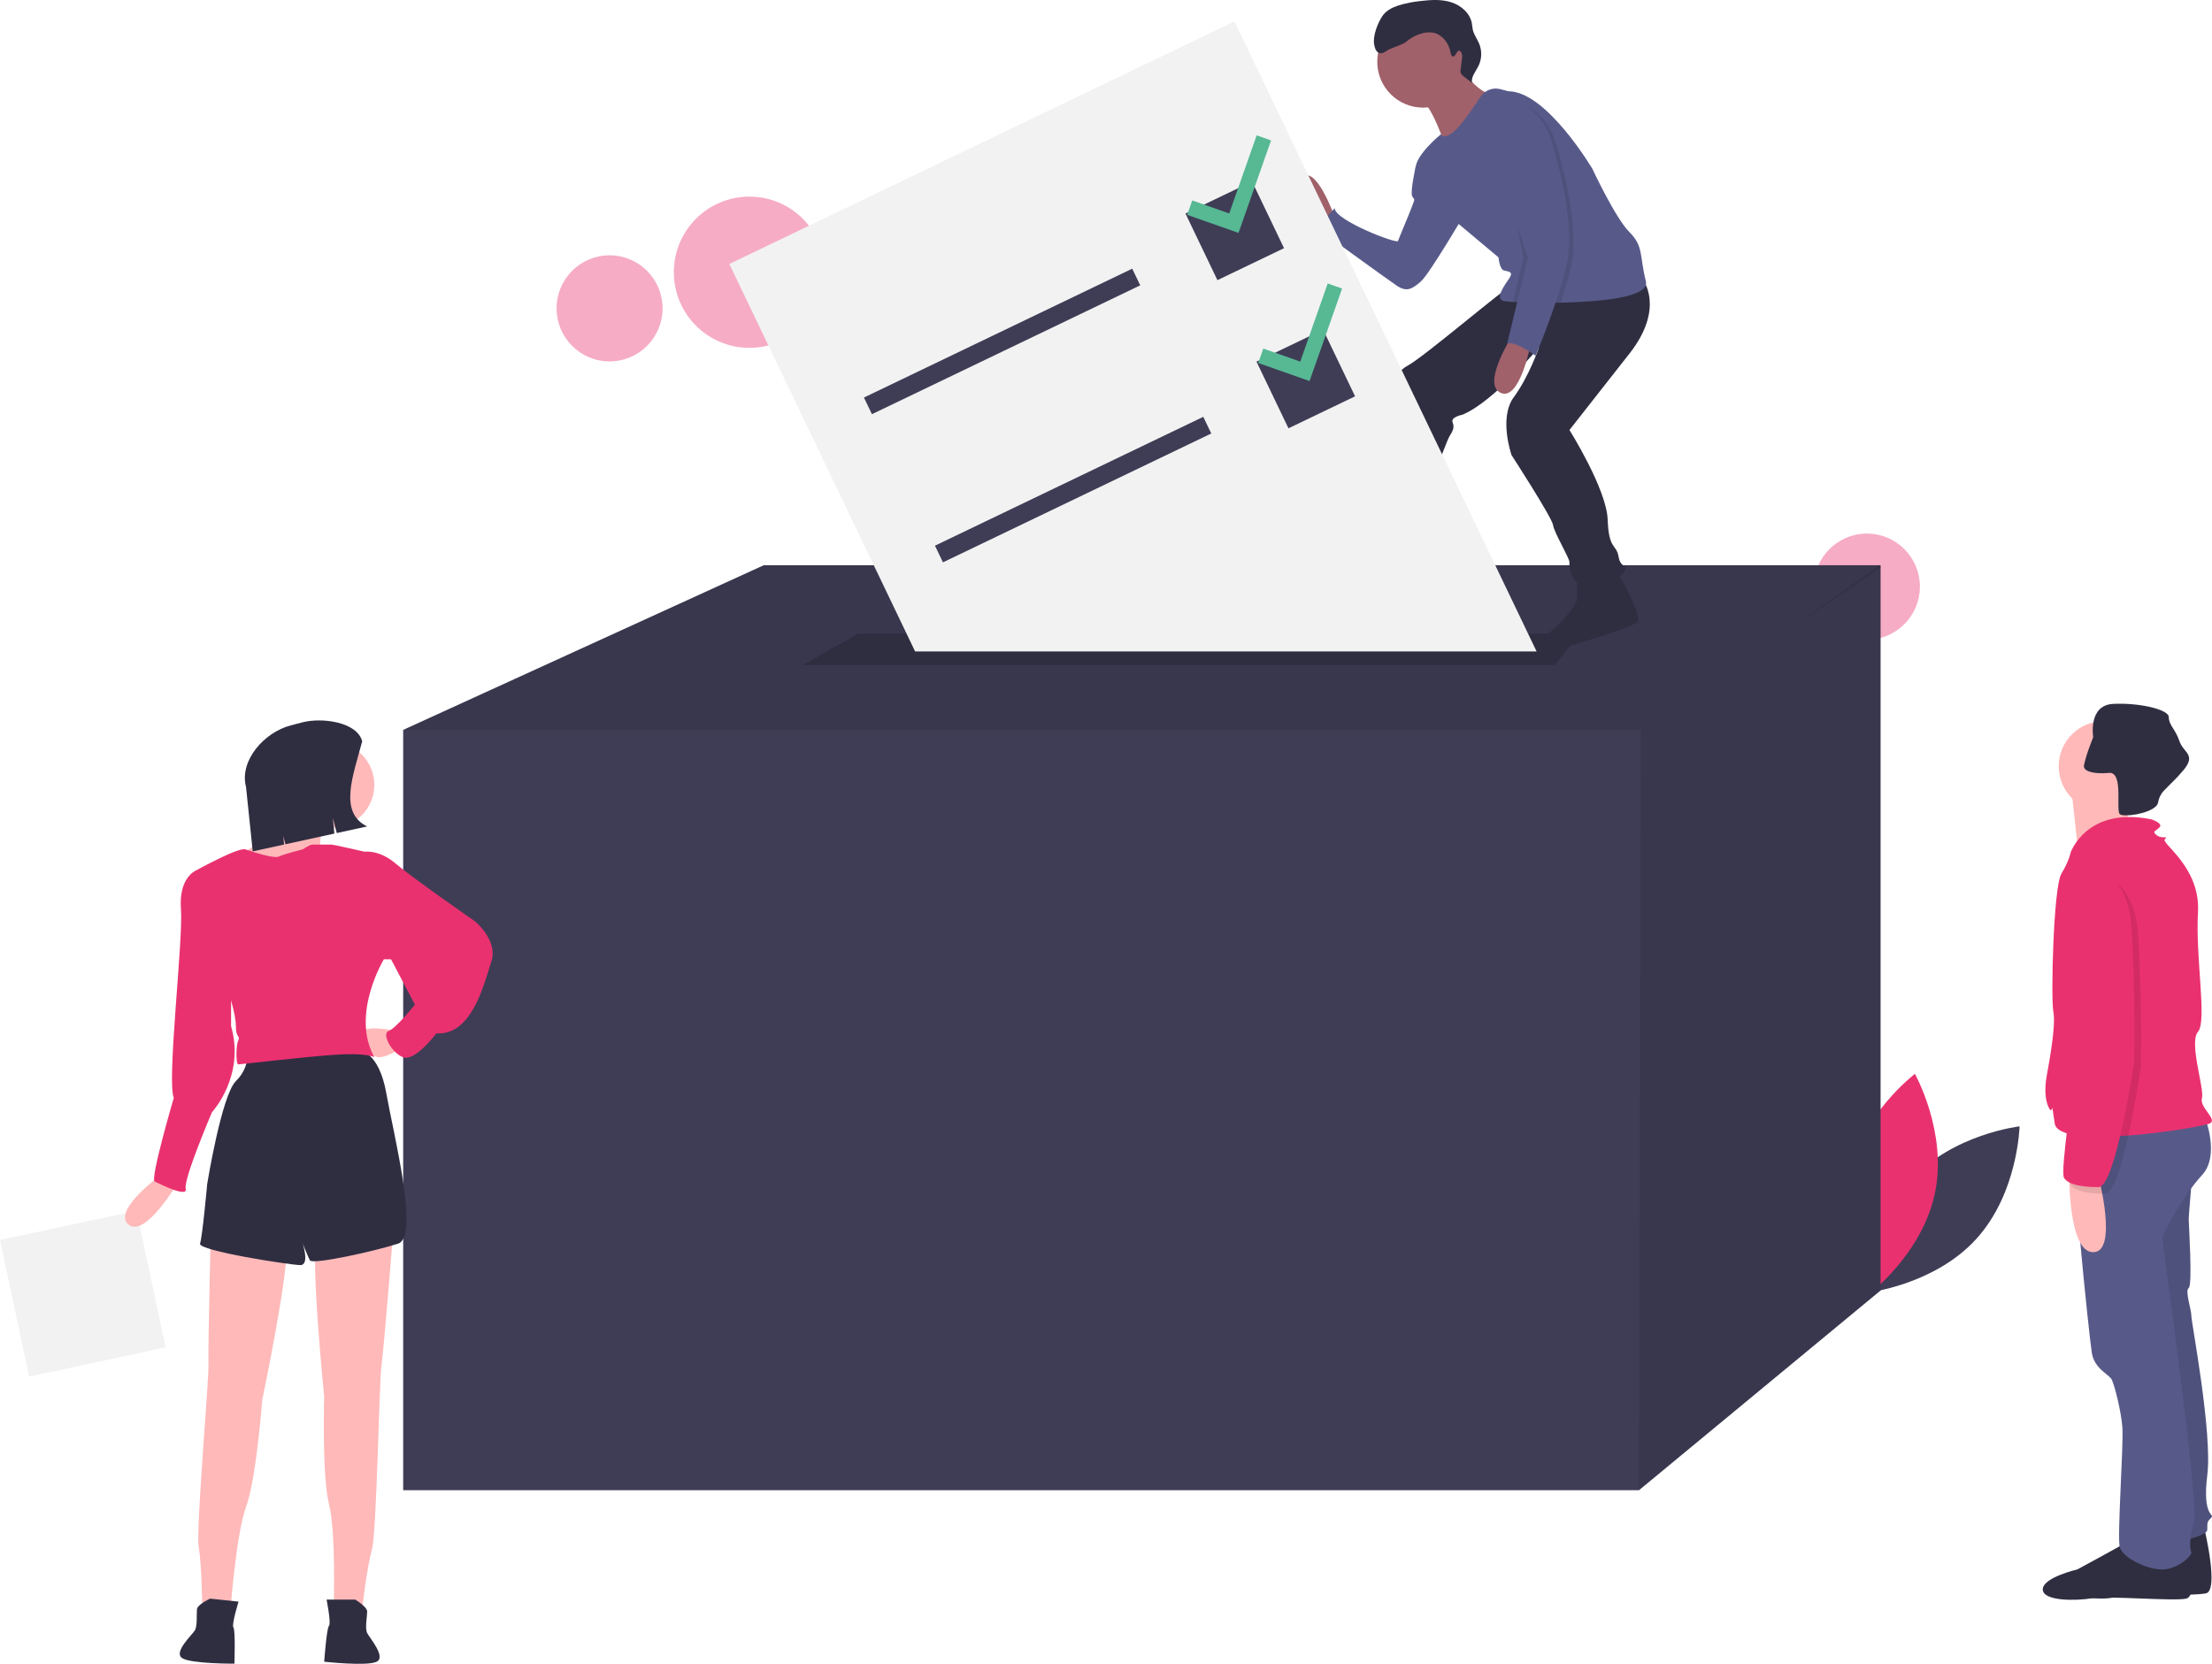 <svg width="646" height="486" viewBox="0 0 646 486" fill="none" xmlns="http://www.w3.org/2000/svg">
<path opacity="0.4" d="M545.219 186.848C553.768 186.848 560.698 179.911 560.698 171.354C560.698 162.797 553.768 155.86 545.219 155.86C536.67 155.86 529.74 162.797 529.74 171.354C529.74 179.911 536.67 186.848 545.219 186.848Z" fill="#EA316F"/>
<path opacity="0.4" d="M218.858 101.606C231.044 101.606 240.924 91.718 240.924 79.519C240.924 67.321 231.044 57.432 218.858 57.432C206.671 57.432 196.792 67.321 196.792 79.519C196.792 91.718 206.671 101.606 218.858 101.606Z" fill="#EA316F"/>
<path opacity="0.4" d="M178.02 105.562C186.568 105.562 193.499 98.625 193.499 90.068C193.499 81.511 186.568 74.575 178.02 74.575C169.471 74.575 162.541 81.511 162.541 90.068C162.541 98.625 169.471 105.562 178.02 105.562Z" fill="#EA316F"/>
<path d="M558.183 344.616C545.952 358.019 545.508 377.543 545.508 377.543C545.508 377.543 564.894 375.337 577.125 361.933C589.355 348.53 589.799 329.006 589.799 329.006C589.799 329.006 570.414 331.212 558.183 344.616Z" fill="#3F3D56"/>
<path d="M565.092 348.472C561.391 366.243 545.834 378.029 545.834 378.029C545.834 378.029 536.277 361.003 539.978 343.232C543.679 325.461 559.236 313.676 559.236 313.676C559.236 313.676 568.793 330.702 565.092 348.472Z" fill="#EA316F"/>
<path d="M549.207 165.102V376.946L478.66 435.28H117.748V213.202L223.057 165.102H549.207Z" fill="#3F3D56"/>
<path opacity="0.1" d="M549.207 165.102V165.951L523.882 182.92L478.66 213.202H117.748L223.057 165.102H549.207Z" fill="black"/>
<path opacity="0.1" d="M549.207 165.102V376.946L478.66 435.28L479.172 212.691L523.882 182.92L548.798 165.102H549.207Z" fill="black"/>
<path d="M454.122 194.269H234.303L250.662 185.058H461.28L454.122 194.269Z" fill="#2F2E41"/>
<path d="M643.842 446.802C643.842 446.802 648.103 464.64 644.229 465.416C640.355 466.191 621.372 465.941 616.723 466.717C612.075 467.492 602.389 466.191 602.389 462.701C602.389 459.211 612.462 456.885 612.462 456.885C612.462 456.885 626.796 449.129 627.183 448.741C627.571 448.354 643.842 446.802 643.842 446.802Z" fill="#2F2E41"/>
<path d="M640.355 341.714C640.355 341.714 639.193 354.899 639.193 356.062C639.193 357.225 640.355 375.451 639.193 376.227C638.031 377.002 639.968 382.431 639.968 384.37C639.968 386.309 646.166 418.494 644.617 430.903C643.067 443.312 646.941 442.149 645.779 443.312C644.617 444.476 644.617 444.476 644.617 446.802C644.617 449.129 632.22 451.068 632.22 451.068L618.66 365.369L625.634 339.775L640.355 341.714Z" fill="#575A89"/>
<path opacity="0.1" d="M640.355 341.714C640.355 341.714 639.193 354.899 639.193 356.062C639.193 357.225 640.355 375.451 639.193 376.227C638.031 377.002 639.968 382.431 639.968 384.37C639.968 386.309 646.166 418.494 644.617 430.903C643.067 443.312 646.941 442.149 645.779 443.312C644.617 444.476 644.617 444.476 644.617 446.802C644.617 449.129 632.22 451.068 632.22 451.068L618.66 365.369L625.634 339.775L640.355 341.714Z" fill="black"/>
<path d="M638.418 452.231C638.418 452.231 642.292 466.191 638.418 466.967C634.544 467.742 615.561 466.078 610.912 466.854C606.264 467.63 596.578 467.742 596.578 464.252C596.578 460.762 606.651 458.436 606.651 458.436C606.651 458.436 620.985 450.68 621.372 450.292C621.76 449.905 638.418 452.231 638.418 452.231Z" fill="#2F2E41"/>
<path d="M643.842 326.203C643.842 326.203 648.491 337.449 643.067 343.265C637.643 349.082 631.445 360.715 631.445 361.491C631.445 362.267 642.292 439.435 640.743 444.476C639.193 449.517 639.58 452.619 639.968 453.395C640.355 454.17 636.094 458.436 631.445 458.436C626.796 458.436 619.823 454.946 619.048 451.844C618.273 448.741 620.21 421.984 619.823 416.943C619.435 411.902 617.498 404.534 616.723 402.983C615.949 401.432 611.687 399.881 610.912 395.228C610.137 390.574 603.939 331.244 605.876 329.305C607.813 327.366 643.842 326.203 643.842 326.203Z" fill="#575A89"/>
<path d="M614.399 237.014C621.674 237.014 627.571 231.111 627.571 223.829C627.571 216.548 621.674 210.645 614.399 210.645C607.124 210.645 601.227 216.548 601.227 223.829C601.227 231.111 607.124 237.014 614.399 237.014Z" fill="#FFB9B9"/>
<path d="M622.534 230.422C622.534 230.422 619.823 244.769 621.76 246.32C623.697 247.872 607.038 250.198 607.038 250.198C607.038 250.198 605.101 231.197 604.714 229.258C604.326 227.319 622.534 230.422 622.534 230.422Z" fill="#FFB9B9"/>
<path d="M604.714 249.035C604.714 249.035 609.363 235.463 628.346 239.34C628.346 239.34 631.832 240.504 630.67 241.667C629.508 242.83 628.346 242.83 629.895 243.994C631.445 245.157 633.382 243.994 632.22 245.157C631.057 246.32 642.68 253.3 641.905 266.485C641.13 279.669 644.617 298.283 641.905 301.385C639.193 304.487 643.842 318.06 643.067 320.774C642.292 323.488 647.716 326.978 645.391 328.142C643.067 329.305 601.227 336.285 600.065 328.142C598.903 319.998 599.678 325.815 598.515 323.876C597.353 321.937 596.966 318.447 597.741 314.182C598.515 309.916 600.452 299.446 599.678 295.568C598.903 291.691 599.678 259.117 602.002 255.239C604.326 251.362 604.714 249.035 604.714 249.035Z" fill="#EA316F"/>
<path d="M612.849 343.653C612.849 343.653 618.661 365.756 611.3 365.756C603.939 365.756 604.327 342.877 604.327 342.877L612.849 343.653Z" fill="#FFB9B9"/>
<path d="M608.588 223.829C608.588 224.954 610.215 225.667 612.737 225.83H612.741C613.81 225.891 614.882 225.87 615.949 225.768C617.56 225.621 618.227 227.137 618.502 229.138C618.951 232.438 618.323 237.064 619.048 237.789C620.047 238.79 627.334 237.785 629.612 235.517C629.967 235.199 630.203 234.769 630.283 234.299C630.522 232.914 631.204 231.644 632.227 230.681C633.572 229.212 635.485 227.583 637.643 224.993C641.517 220.339 637.643 219.951 636.481 216.461C635.319 212.971 633.382 211.808 633.382 209.481C633.382 207.155 624.472 205.216 617.111 205.604C609.75 205.991 611.3 215.298 611.3 215.298C611.3 215.298 610.862 216.423 610.339 217.873C609.632 219.693 609.057 221.562 608.619 223.465C608.601 223.585 608.59 223.707 608.588 223.829V223.829Z" fill="#2F2E41"/>
<path opacity="0.1" d="M610.137 254.852C610.137 254.852 623.309 254.076 624.471 273.465C625.634 292.854 625.246 311.08 625.246 311.467C625.246 311.855 619.823 348.694 614.786 348.694C609.75 348.694 605.876 347.919 604.714 345.98C603.552 344.041 607.813 316.121 607.813 316.121C607.813 316.121 609.75 286.65 606.651 277.343C603.552 268.036 603.164 256.015 610.137 254.852Z" fill="black"/>
<path d="M608.2 252.913C608.2 252.913 621.372 252.137 622.534 271.526C623.697 290.915 623.309 309.141 623.309 309.528C623.309 309.916 617.886 346.755 612.849 346.755C607.813 346.755 603.939 345.98 602.777 344.041C601.615 342.102 605.876 314.182 605.876 314.182C605.876 314.182 607.813 284.711 604.714 275.404C601.615 266.097 601.227 254.076 608.2 252.913Z" fill="#EA316F"/>
<path d="M389.783 63.361C389.783 63.361 384.043 47.081 379.897 52.189C375.751 57.296 386.275 65.915 386.275 65.915L389.783 63.361Z" fill="#A0616A"/>
<path d="M416.89 47.401L413.437 48.682C413.437 48.682 411.788 56.019 412.425 57.296C413.063 58.573 413.382 57.615 412.425 60.169C411.469 62.723 408.599 69.426 408.28 70.384C407.961 71.342 389.783 64.319 389.783 60.808C389.783 60.808 385.956 65.277 384.043 66.234C384.043 66.234 405.091 81.557 407.961 83.472C410.831 85.387 412.425 84.43 414.977 82.195C417.528 79.96 428.371 61.446 428.371 61.446L416.89 47.401Z" fill="#575A89"/>
<path d="M407.642 160.722C407.642 160.722 407.961 164.233 408.598 164.553C409.236 164.872 414.02 172.852 408.598 174.448C403.177 176.044 399.988 175.406 398.712 176.044C397.437 176.683 375.113 177.96 374.794 174.448C374.475 170.937 385.637 170.298 385.637 170.298C385.637 170.298 395.842 163.595 397.437 160.083C399.031 156.572 407.642 160.722 407.642 160.722Z" fill="#2F2E41"/>
<path d="M472.38 167.106C472.38 167.106 480.034 180.194 478.12 181.79C476.207 183.386 457.572 189.203 454.84 189.451C451.332 189.77 448.781 186.898 451.651 185.301C454.521 183.705 460.581 177.002 460.581 174.767V169.021L472.38 167.106Z" fill="#2F2E41"/>
<path d="M479.715 81.557C479.715 81.557 486.412 89.856 475.888 103.263L458.348 125.608C458.348 125.608 469.191 142.846 469.51 151.784C469.829 160.722 472.061 158.807 472.699 162.637C473.337 166.468 476.207 164.553 473.975 167.425C471.742 170.298 463.451 172.852 460.899 170.618C460.022 169.814 459.337 168.823 458.895 167.717C458.453 166.612 458.266 165.421 458.348 164.233C458.348 162.956 453.883 155.615 453.565 153.38C453.246 151.145 441.446 132.95 441.446 132.95C441.446 132.95 437.619 122.097 442.084 116.032C446.549 109.967 449.499 101.365 449.499 101.365C449.499 101.365 436.344 117.309 427.095 121.139C427.095 121.139 423.587 121.778 424.225 123.374C424.863 124.97 424.225 125.927 423.268 127.524C422.312 129.12 415.615 147.634 413.382 152.422C411.15 157.211 412.107 160.084 409.555 161.68C407.004 163.276 395.523 161.999 395.523 160.403C395.523 158.807 397.118 154.657 398.075 152.422C399.031 150.188 406.685 124.331 406.047 119.862C405.409 115.393 406.366 109.328 411.15 106.775C415.933 104.221 440.17 83.472 441.446 83.472C442.722 83.472 479.715 81.557 479.715 81.557Z" fill="#2F2E41"/>
<path d="M415.615 31.44C423.012 31.44 429.009 25.437 429.009 18.033C429.009 10.628 423.012 4.626 415.615 4.626C408.217 4.626 402.22 10.628 402.22 18.033C402.22 25.437 408.217 31.44 415.615 31.44Z" fill="#A0616A"/>
<path d="M426.457 19.31C426.457 19.31 430.603 26.652 435.706 27.609C440.808 28.567 422.312 43.251 422.312 43.251C422.312 43.251 417.847 29.205 414.02 28.567C410.193 27.928 426.457 19.31 426.457 19.31Z" fill="#A0616A"/>
<path d="M413.382 49.316C413.382 53.466 425.82 65.277 425.82 65.277L437.619 75.172C437.619 75.172 437.938 78.684 439.214 79.003C440.489 79.322 442.084 79.322 440.808 81.237C439.533 83.153 436.344 87.302 439.214 87.941C440.079 88.073 440.951 88.156 441.826 88.19C442.591 88.234 443.49 88.276 444.501 88.314C446.861 88.397 449.814 88.452 453.013 88.429C453.922 88.426 454.847 88.415 455.787 88.397C467.845 88.158 481.813 86.769 480.672 82.195C478.758 74.534 480.034 71.98 475.888 67.83C471.742 63.681 465.045 49.316 465.045 49.316C465.045 49.316 451.651 26.652 440.489 26.652L438.171 26.042C437.094 25.758 435.954 25.82 434.914 26.22C433.874 26.62 432.987 27.337 432.376 28.27C430.138 31.682 426.607 36.809 424.544 38.462C421.355 41.016 420.857 39.184 420.857 39.184C420.857 39.184 413.382 45.166 413.382 49.316Z" fill="#575A89"/>
<path d="M441.765 97.837C441.765 97.837 432.517 112.201 438.257 114.755C443.997 117.309 447.186 99.752 447.186 99.752L441.765 97.837Z" fill="#A0616A"/>
<path d="M424.371 16.518C423.857 16.453 423.694 15.804 423.608 15.293C423.144 12.555 421.106 9.958 418.366 9.516C417.319 9.376 416.255 9.462 415.244 9.768C413.795 10.166 412.435 10.836 411.237 11.742C410.65 12.279 409.972 12.705 409.234 13.001C408.732 13.148 406.598 14.098 406.099 14.259C405.003 14.612 404.096 15.761 402.966 15.533C401.886 15.316 401.476 14.01 401.302 12.921C400.907 10.44 402.326 6.737 403.736 4.659C404.807 3.082 406.618 2.174 408.43 1.584C410.552 0.939 412.732 0.506 414.939 0.289C417.918 -0.063 421.004 -0.25 423.859 0.672C426.714 1.594 429.314 3.849 429.847 6.804C429.958 7.419 429.978 8.05 430.115 8.66C430.446 10.15 431.431 11.402 432.005 12.815C432.42 13.853 432.612 14.967 432.57 16.084C432.528 17.201 432.252 18.297 431.761 19.301C430.966 20.902 429.583 22.44 429.882 24.203L427.421 22.26C427.065 22.058 426.79 21.74 426.64 21.358C426.491 20.977 426.476 20.556 426.599 20.166L426.957 17.082C427.081 16.523 427.025 15.939 426.797 15.414C425.704 13.502 425.228 16.627 424.371 16.518Z" fill="#2F2E41"/>
<path opacity="0.1" d="M447.505 75.811L444.501 88.314C447.531 88.423 451.539 88.48 455.787 88.397C456.859 85.18 457.883 81.825 458.667 78.684C461.537 67.192 456.754 49.635 454.202 41.336C451.651 33.036 445.273 30.801 445.273 30.801C442.658 31.722 440.188 33.012 437.938 34.632C433.792 37.505 447.505 75.811 447.505 75.811Z" fill="black"/>
<path opacity="0.1" d="M444.954 75.172L441.826 88.19C442.591 88.234 443.49 88.276 444.501 88.314C446.861 88.397 449.814 88.452 453.013 88.429C454.164 85.01 455.277 81.403 456.116 78.045C458.986 66.553 454.202 48.997 451.651 40.697C449.1 32.397 443.519 41.495 443.519 41.495C443.519 41.495 445.751 36.068 441.606 38.941C437.46 41.814 444.954 75.172 444.954 75.172Z" fill="black"/>
<path d="M443.997 30.163C443.997 30.163 450.375 32.398 452.927 40.697C455.478 48.997 460.262 66.553 457.391 78.045C454.521 89.537 448.462 103.902 448.462 103.902C448.462 103.902 442.403 99.433 440.17 100.39L446.23 75.172C446.23 75.172 432.517 36.867 436.662 33.993C438.913 32.373 441.383 31.083 443.997 30.163V30.163Z" fill="#575A89"/>
<path d="M448.751 190.278L360.52 6.24L212.99 77.105L267.248 190.278H448.751Z" fill="#F2F2F2"/>
<path d="M330.662 78.479L252.304 116.118L254.638 120.986L332.996 83.347L330.662 78.479Z" fill="#3F3D56"/>
<path d="M351.409 121.753L273.05 159.392L275.384 164.26L353.742 126.621L351.409 121.753Z" fill="#3F3D56"/>
<path d="M365.66 53.017L346.205 62.362L355.541 81.835L374.995 72.49L365.66 53.017Z" fill="#3F3D56"/>
<path d="M386.406 96.291L366.951 105.636L376.287 125.109L395.742 115.764L386.406 96.291Z" fill="#3F3D56"/>
<path d="M367 39.529L358.988 62.347L348.187 58.547L346.709 62.756L361.701 68.03L371.205 41.008L367 39.529Z" fill="#57B894"/>
<path d="M387.746 82.802L379.734 105.62L368.934 101.821L367.456 106.03L382.447 111.303L391.951 84.282L387.746 82.802Z" fill="#57B894"/>
<path d="M8.515 402.096L48.377 393.572L39.862 353.672L-3.38846e-05 362.195L8.515 402.096Z" fill="#F2F2F2"/>
<path d="M47.269 343.011C47.269 343.011 32.627 353.479 37.508 357.666C42.388 361.854 52.149 345.104 52.149 345.104L47.269 343.011Z" fill="#FFB9B9"/>
<path d="M114.898 359.062C114.898 359.062 112.11 393.956 111.412 398.842C110.715 403.727 110.018 447.694 108.624 452.579C107.229 457.464 105.835 469.328 105.835 469.328H97.468C97.468 469.328 98.165 447.694 96.074 439.319C93.982 430.944 94.679 407.914 94.679 407.914C94.679 407.914 90.496 366.739 92.588 361.156C94.679 355.573 114.898 359.062 114.898 359.062Z" fill="#FFB9B9"/>
<path d="M103.743 467.235C103.743 467.235 107.229 469.328 107.229 470.724C107.229 472.12 106.532 475.609 107.229 477.005C107.926 478.401 112.807 483.984 110.018 485.38C107.229 486.775 94.679 485.38 94.679 485.38C94.679 485.38 95.376 475.609 96.074 474.911C96.771 474.213 95.376 467.235 95.376 467.235H103.743Z" fill="#2F2E41"/>
<path d="M61.6 358.207C61.6 358.207 60.715 393.201 60.896 398.133C61.077 403.064 57.16 446.862 58.034 451.866C58.908 456.871 59.051 468.816 59.051 468.816L67.371 469.695C67.371 469.695 68.947 448.107 71.905 439.998C74.863 431.89 76.585 408.914 76.585 408.914C76.585 408.914 85.063 368.405 83.569 362.633C82.074 356.861 61.6 358.207 61.6 358.207Z" fill="#FFB9B9"/>
<path d="M61.351 466.954C61.351 466.954 57.664 468.67 57.518 470.058C57.372 471.446 57.699 474.989 56.859 476.304C56.02 477.619 50.581 482.658 53.208 484.339C55.835 486.02 68.462 485.951 68.462 485.951C68.462 485.951 68.793 476.161 68.173 475.394C67.553 474.627 69.671 467.833 69.671 467.833L61.351 466.954Z" fill="#2F2E41"/>
<path d="M105.137 306.721C105.137 306.721 110.715 307.419 112.807 319.283C114.898 331.147 122.568 361.156 116.293 363.249C110.018 365.343 91.193 369.53 90.496 368.135C89.799 366.739 88.404 363.249 88.404 363.249C88.404 363.249 90.496 369.53 87.707 369.53C84.918 369.53 57.727 365.343 58.424 363.249C59.121 361.156 60.516 345.802 60.516 345.802C60.516 345.802 64.699 319.98 68.882 315.793C70.093 314.63 71.033 313.214 71.635 311.646C72.238 310.078 72.488 308.396 72.368 306.721H105.137Z" fill="#2F2E41"/>
<path d="M115.596 301.138C115.596 301.138 106.532 299.044 105.138 301.835C103.743 304.627 108.624 308.814 110.715 308.814C112.807 308.814 116.293 306.721 116.293 306.721L115.596 301.138Z" fill="#FFB9B9"/>
<path d="M96.771 241.817C103.702 241.817 109.321 236.193 109.321 229.255C109.321 222.317 103.702 216.693 96.771 216.693C89.84 216.693 84.221 222.317 84.221 229.255C84.221 236.193 89.84 241.817 96.771 241.817Z" fill="#FFB9B9"/>
<path d="M94.679 238.328C94.679 238.328 92.588 248.098 93.982 248.098C95.376 248.098 83.524 254.379 83.524 254.379L74.46 252.983L71.671 248.796C71.671 248.796 86.313 239.026 86.313 233.443C86.313 227.859 94.679 238.328 94.679 238.328Z" fill="#FFB9B9"/>
<path d="M88.404 248.098C88.404 248.098 90.496 246.702 91.193 246.702H96.771C97.468 246.702 106.532 248.796 106.532 248.796L112.11 280.201C112.11 280.201 102.349 296.252 109.321 308.814C109.321 308.814 107.229 307.419 97.468 308.116C87.707 308.814 70.277 310.908 69.579 310.908C68.882 310.908 68.882 305.325 69.579 303.929C70.277 302.533 68.882 303.231 68.882 299.742C68.882 296.252 66.791 289.971 66.791 289.971L57.03 254.379C57.03 254.379 69.579 247.4 71.671 248.098C73.763 248.796 80.038 250.89 81.432 250.192C82.827 249.494 88.404 248.098 88.404 248.098Z" fill="#EA316F"/>
<path d="M104.44 249.494L106.532 248.796C106.532 248.796 110.715 248.098 115.596 252.286C120.476 256.473 138.604 269.035 138.604 269.035C138.604 269.035 145.576 274.618 143.484 280.899C141.393 287.18 137.907 302.533 127.448 301.835C127.448 301.835 121.173 310.21 117.687 308.814C114.201 307.419 111.412 301.835 113.504 301.138C115.596 300.44 121.173 293.461 121.173 293.461L114.201 280.201H112.11L104.44 276.014L104.44 249.494Z" fill="#EA316F"/>
<path d="M62.607 253.681L57.03 254.379C57.03 254.379 52.149 256.473 52.846 265.545C53.544 274.618 48.663 315.793 50.755 320.678C50.755 320.678 43.782 344.407 45.177 345.104C46.571 345.802 54.938 349.99 54.241 347.198C53.544 344.406 61.91 324.866 61.91 324.866C61.91 324.866 71.671 314.397 67.488 299.742V287.878L62.607 253.681Z" fill="#EA316F"/>
<path d="M107.216 241.4L98.352 243.333L97.213 238.965L97.651 243.486L83.353 246.604L82.724 244.192L82.966 246.688L73.807 248.686L71.848 229.861C69.834 222.137 77.185 213.904 84.902 211.888L88.326 210.993C93.994 209.513 104.296 210.859 105.776 216.532C103.186 226.424 98.773 237.268 107.216 241.4Z" fill="#2F2E41"/>
</svg>
